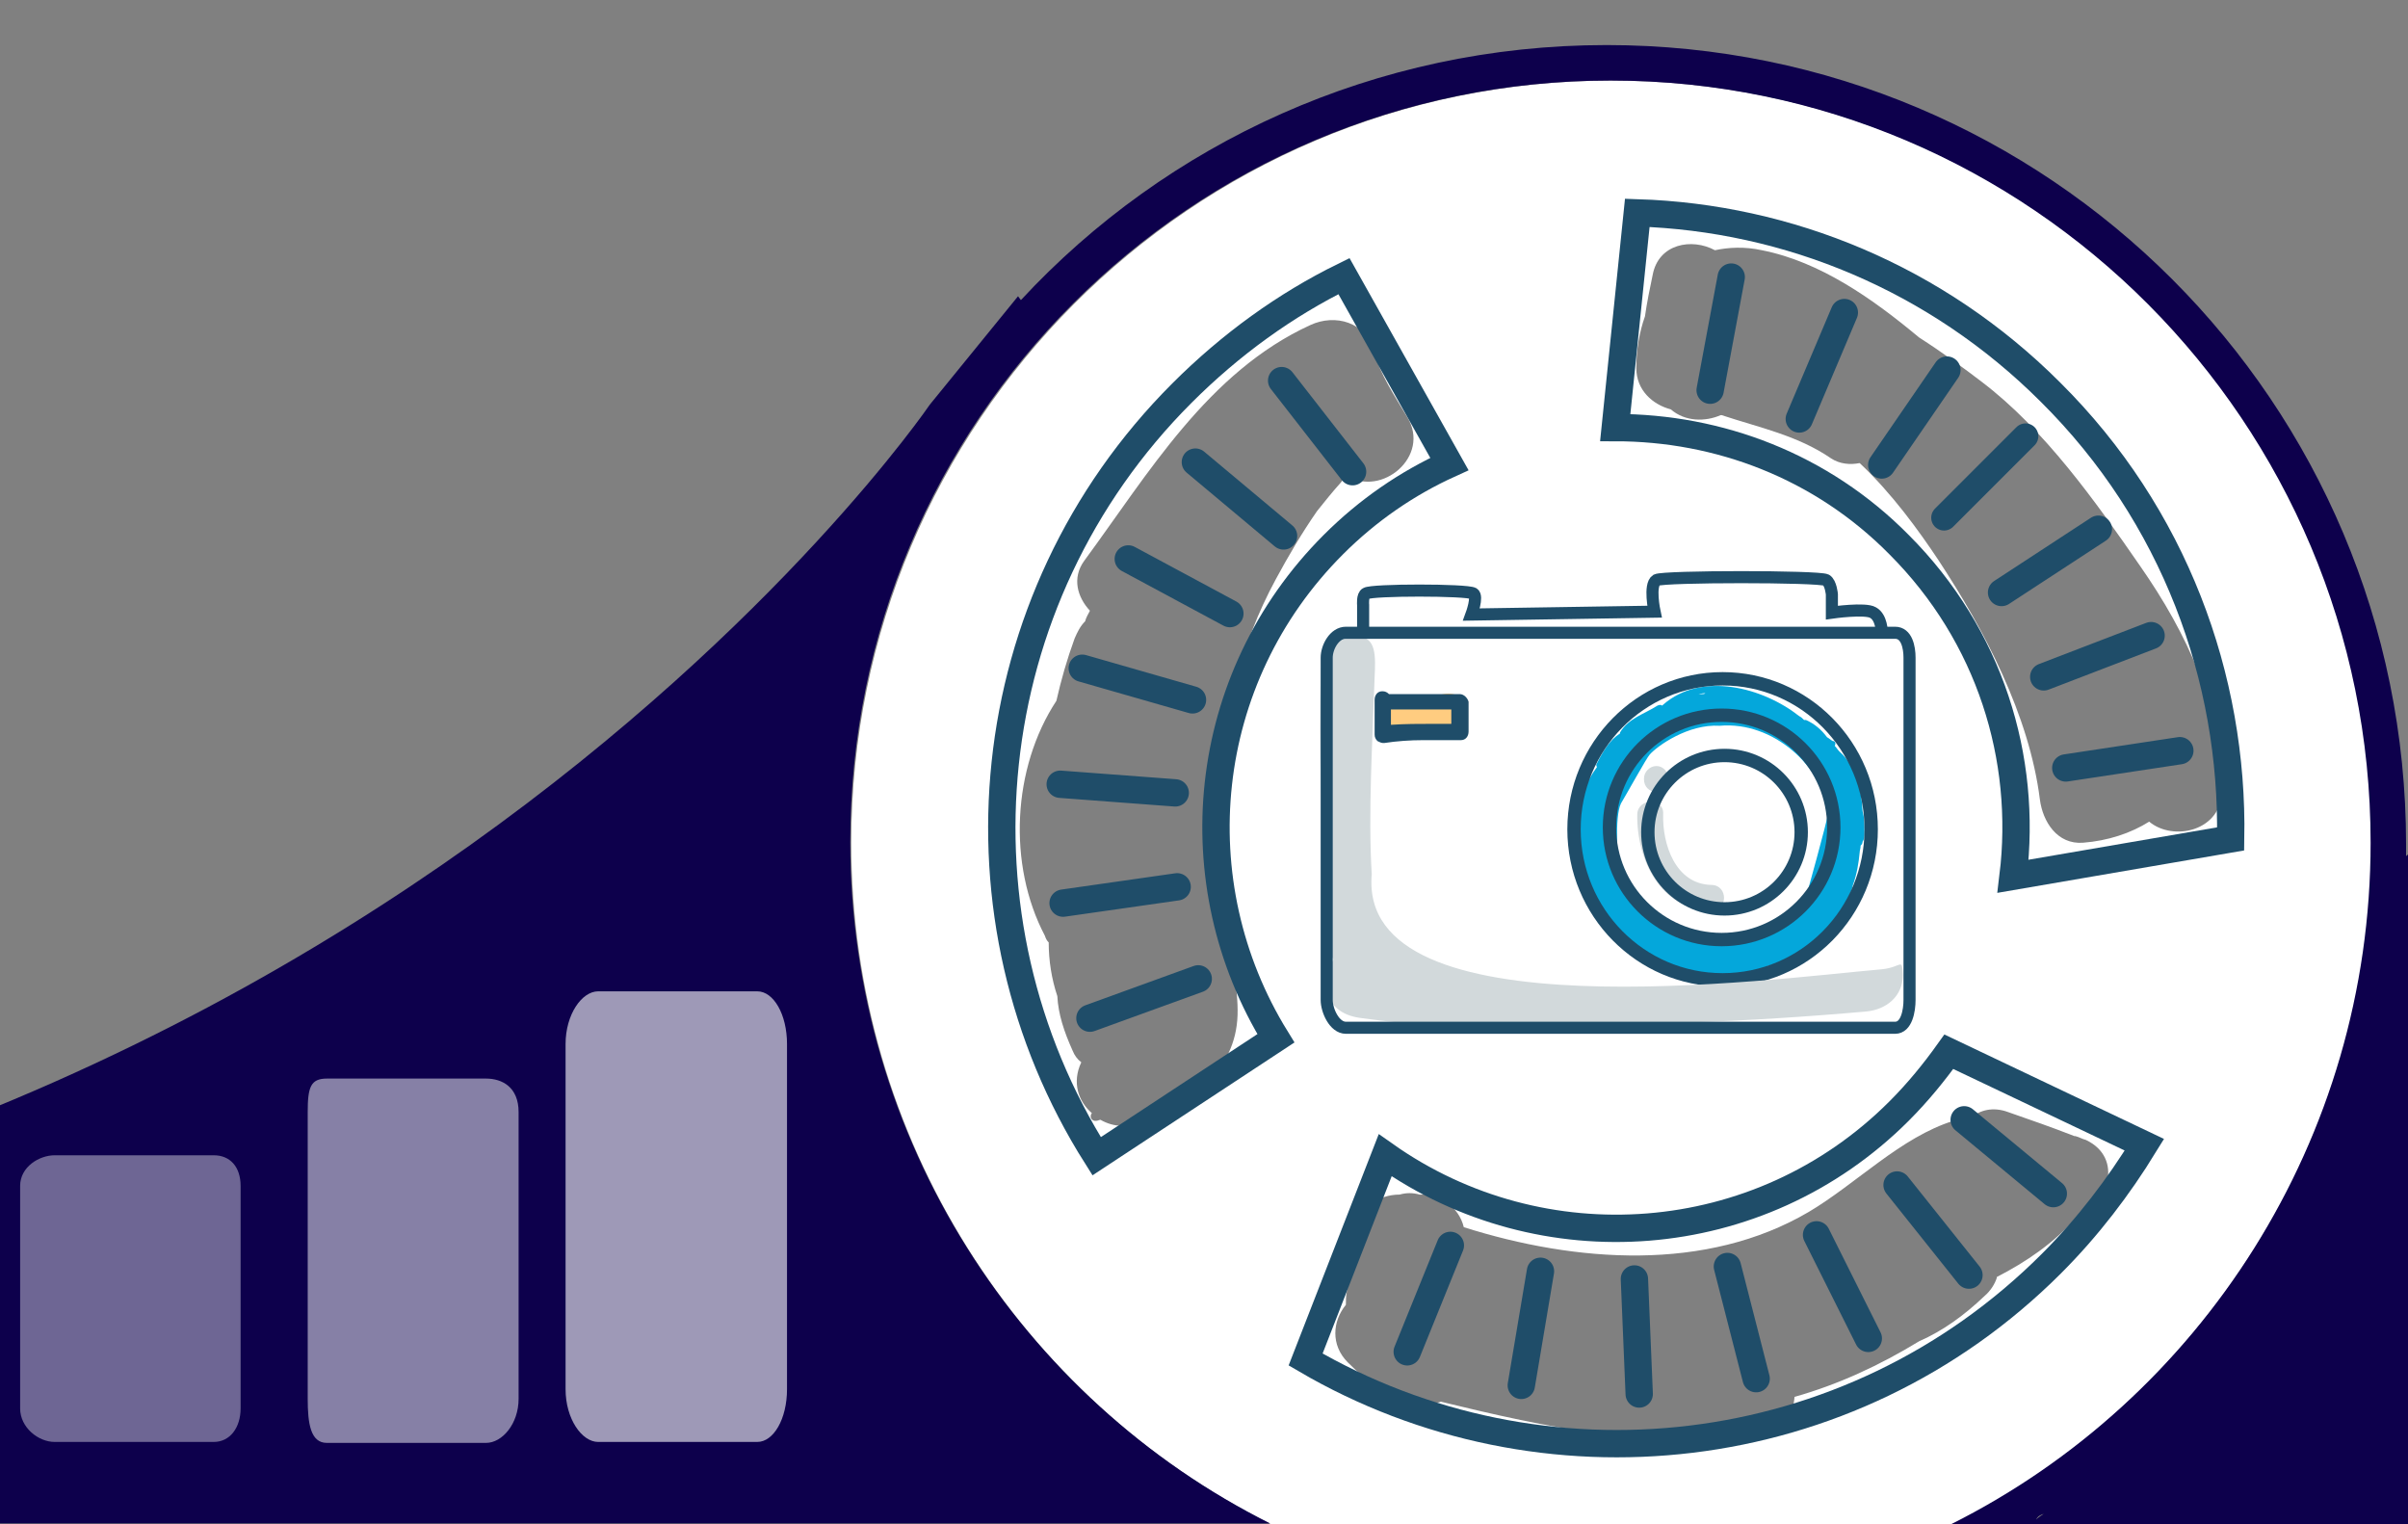 <?xml version="1.0" encoding="utf-8"?>
<!-- Generator: Adobe Illustrator 19.0.0, SVG Export Plug-In . SVG Version: 6.00 Build 0)  -->
<svg version="1.1" id="Capa_1" xmlns="http://www.w3.org/2000/svg" xmlns:xlink="http://www.w3.org/1999/xlink" x="0px" y="0px"
	 viewBox="-353 201 251.2 159" style="enable-background:new -353 201 251.2 159;" xml:space="preserve">
<rect x="-353" y="201" width="251.2" height="159" fill="#808080" stroke="none"/>
<style type="text/css">
	.st0{fill:#FFFFFF;}
	.st1{fill:#0D004C;}
	.st2{fill:none;stroke:#1F4D69;stroke-width:2.852;stroke-miterlimit:10;}
	.st3{fill:none;stroke:#1F4D69;stroke-width:2.674;stroke-linecap:round;stroke-miterlimit:10;}
	.st4{fill:none;stroke:#1F4D69;stroke-width:2.852;stroke-linecap:round;stroke-miterlimit:10;}
	.st5{opacity:0.2;fill:#FFFFFF;enable-background:new    ;}
	.st6{opacity:0.1;fill:#FFFFFF;enable-background:new    ;}
	.st7{opacity:0.4;fill:#FFFFFF;enable-background:new    ;}
	.st8{opacity:0.5;fill:#FFFFFF;enable-background:new    ;}
	.st9{opacity:0.6;fill:#FFFFFF;enable-background:new    ;}
	.st10{fill:#04A7DB;}
	.st11{fill:none;stroke:#1F4D69;stroke-width:1.394;stroke-miterlimit:10;}
	.st12{fill:#D2D9DB;}
	.st13{fill:#FFCC80;}
	.st14{fill:#1F4D69;}
	.st15{fill:none;stroke:#1F4D69;stroke-width:1.26;stroke-miterlimit:10;}
</style>
<path class="st0" d="M-184.9,209.4c-43.8,0-79.3,35.7-79.3,79.5c0,31,17.8,58.1,43.8,71.1h71.1c25.9-13.1,43.7-40.2,43.7-71.2
	C-105.6,245-141.1,209.4-184.9,209.4z M-219.9,261.4c-3.8,7-5.4,14.2-5.6,22.2c-0.1,4.7,0.2,9.4,0.6,14.2c0.2,3,1.1,6.1,1,9.1
	c-0.2,5.8-4.8,9-9.8,10.8c-1.4,1-3.1,0.9-4.5,0.1c-0.1,0-0.3,0.1-0.4,0.1c-0.5,0.1-0.8-0.4-0.5-0.8c-1.4-1.2-2.1-3.2-1.1-5.3
	c-0.4-0.3-0.7-0.7-0.9-1.2c-0.9-2-1.5-3.8-1.6-5.7c-0.6-1.8-0.9-3.7-0.9-5.6c-0.2-0.2-0.3-0.4-0.4-0.7c-3.9-7.4-3.4-17.5,1.2-24.5
	c0.5-2.2,1.1-4.3,1.9-6.5c0.3-0.7,0.6-1.3,1.1-1.8c0.1-0.4,0.3-0.7,0.5-1.1c-1.3-1.4-1.9-3.4-0.6-5.2c6.7-9.1,12.9-19.7,23.6-24.6
	c2.6-1.2,5.8-0.3,6.6,2.7c0.7,2.5,2.2,4.7,3.5,6.9c2.5,4.1-2.7,8.4-6.3,6.1c-0.2,0.1-0.4,0.4-0.6,0.7c-0.9,1-1.7,2-2.5,3
	C-217.2,256.6-218.6,259-219.9,261.4z M-136.4,328c-2.4,2.7-5.2,4.6-8.3,6.2c0,0,0,0,0,0.1c-0.2,0.6-0.6,1.3-1.3,1.9
	c-2.1,2-4.3,3.6-6.8,4.7c-4.1,2.5-8.4,4.5-13,5.8c-0.1,1.7-1,3.2-3.2,3.6c-11.7,2-22.6-0.4-33.7-3.1c-0.8,0.3-1.7,0.3-2.7,0.1
	c-3-0.7-4.8-2-7-4.2c-1.8-1.8-1.6-4.3-0.2-6c0-0.4,0-0.9,0.1-1.4c0.1-0.3,0.1-0.6,0.2-0.9c0-0.4,0.1-0.9,0.3-1.4
	c0.2-1.1,0.3-2.3,0.4-3.5c0.1-2.9,2.4-4.3,4.6-4.3c0.7-0.2,1.4-0.2,2.1,0c2.1-0.1,4.1,1.3,4.6,3.4c11.7,3.7,25.3,4.7,36-1.6
	c4.9-2.9,9.6-7.8,15.1-9.5c0.6-0.2,1.2-0.3,1.8-0.3c0.9-0.8,2.3-1.2,3.9-0.6c2.3,0.8,4.6,1.6,6.9,2.5h0.1l0,0
	c0.4,0.1,0.7,0.3,1.1,0.4C-131.4,321.8-133.1,326.7-136.4,328z M-128.8,286.7c-1.9,1.2-4.3,2-6.9,2.2c-2.7,0.2-4.2-2.2-4.5-4.5
	c-1.1-8.8-5.8-17.7-10.6-25c-2-3-4.8-6.9-8.2-10.1c-1,0.2-2.1,0.1-3-0.5c-3.5-2.4-7.5-3.2-11.4-4.5c0,0,0,0-0.1,0
	c-1.6,0.7-3.7,0.7-5.2-0.6c-1.9-0.5-3.6-2-3.6-4.3c0-1.9,0.3-3.7,0.9-5.4c0.2-1.4,0.5-2.9,0.8-4.3c0.6-3.3,4.1-3.9,6.5-2.6
	c1.4-0.3,3.1-0.4,4.9,0c6.1,1.2,11.6,5.1,16.4,9.1c2.5,1.6,4.8,3.3,6.5,4.6c6.6,5,11.9,12.5,16.6,19.3c4.8,6.9,8.5,14.7,8.5,23.3
	C-121.2,287.7-126.3,288.8-128.8,286.7z"/>
<path id="XMLID_820_" class="st1" d="M-102,290.3c0-0.4,0-0.8,0-1.2c0-46.1-37.3-83.4-83.4-83.4c-24.1,0-45.9,10.2-61.1,26.6
	l-0.3-0.4l-9.2,11.3c0,0-62.3,91.5-196.2,92.7c-25.9,0.2-43.6,1-55.3,2h-625.2v22h902.9h9.3c-26-13-43.8-40.1-43.8-71.1
	c0-43.8,35.5-79.4,79.3-79.4s79.3,35.7,79.3,79.5c0,31-17.8,58.1-43.8,71.1h8.2h0.3h39.2v-69.9C-101.7,290.1-101.8,290.1-102,290.3z
	 M-139.8,358.9c-0.3,0.2-0.6,0.4-0.8,0.6C-140.4,359.1-140.1,359-139.8,358.9z"/>
<g id="XMLID_757_">
	<circle id="XMLID_797_" class="st0" cx="-185.2" cy="287.3" r="41.1"/>
	<path id="XMLID_790_" class="st2" d="M-213.9,257.8c3.6-3.6,7.7-6.4,12.1-8.4l-11-19.6c-6.1,3-11.8,7.1-16.9,12.2
		c-21.6,21.6-24.6,54.8-8.9,79.6l18.7-12.3C-229.9,293.1-227.9,271.8-213.9,257.8z"/>
	<path id="XMLID_789_" class="st2" d="M-154.9,257.8c9.5,9.5,13.4,22.3,11.9,34.6l22.7-3.9c0.3-16.8-5.9-33.8-18.8-46.6
		c-11.9-11.9-27.4-18.2-43.1-18.7l-2.3,22.4C-173.7,245.6-163,249.6-154.9,257.8z"/>
	<path id="XMLID_787_" class="st2" d="M-154.9,316.9c-14.6,14.6-37.3,16.1-53.6,4.6l-8.3,21.3c24.6,14.4,56.7,11.1,77.8-10
		c3.8-3.8,7-8,9.7-12.4l-20.4-9.7C-151.2,312.8-152.9,314.9-154.9,316.9z"/>
	<g id="XMLID_758_">
		<line id="XMLID_786_" class="st3" x1="-141.7" y1="246.5" x2="-150.2" y2="255"/>
		<line id="XMLID_784_" class="st4" x1="-134.1" y1="256.2" x2="-144.2" y2="262.8"/>
		<line id="XMLID_783_" class="st4" x1="-128.6" y1="267.3" x2="-139.8" y2="271.6"/>
		<line id="XMLID_782_" class="st4" x1="-125.6" y1="279.3" x2="-137.5" y2="281.1"/>
		<line id="XMLID_780_" class="st4" x1="-138.8" y1="325.5" x2="-148.1" y2="317.8"/>
		<line id="XMLID_779_" class="st4" x1="-147.6" y1="334" x2="-155.1" y2="324.6"/>
		<line id="XMLID_778_" class="st4" x1="-158.1" y1="340.6" x2="-163.5" y2="329.8"/>
		<line id="XMLID_776_" class="st4" x1="-169.8" y1="344.8" x2="-172.8" y2="333.1"/>
		<line id="XMLID_775_" class="st4" x1="-182" y1="346.4" x2="-182.5" y2="334.4"/>
		<line id="XMLID_773_" class="st4" x1="-194.3" y1="345.5" x2="-192.3" y2="333.6"/>
		<line id="XMLID_772_" class="st4" x1="-206.2" y1="342" x2="-201.7" y2="330.9"/>
		<line id="XMLID_770_" class="st4" x1="-239.3" y1="307.2" x2="-228" y2="303.1"/>
		<line id="XMLID_769_" class="st4" x1="-242.1" y1="295.2" x2="-230.2" y2="293.5"/>
		<line id="XMLID_768_" class="st4" x1="-242.4" y1="282.8" x2="-230.4" y2="283.7"/>
		<line id="XMLID_767_" class="st4" x1="-240.1" y1="270.7" x2="-228.6" y2="274"/>
		<line id="XMLID_765_" class="st4" x1="-235.3" y1="259.3" x2="-224.7" y2="265"/>
		<line id="XMLID_764_" class="st4" x1="-228.3" y1="249.2" x2="-219.1" y2="256.9"/>
		<line id="XMLID_763_" class="st4" x1="-219.3" y1="240.7" x2="-211.9" y2="250.2"/>
		<line id="XMLID_762_" class="st4" x1="-172.4" y1="229.9" x2="-174.6" y2="241.7"/>
		<line id="XMLID_761_" class="st4" x1="-160.6" y1="233.6" x2="-165.3" y2="244.7"/>
		<line id="XMLID_759_" class="st4" x1="-149.9" y1="239.6" x2="-156.7" y2="249.5"/>
	</g>
</g>
<g id="XMLID_751_">
	<path id="XMLID_756_" class="st5" d="M-356.9,349.3c0,1.3-0.5,2.2-2.1,2.2h-16.6c-1.7,0-3.3-0.9-3.3-2.2v-14.6
		c0-1.3,1.6-3.2,3.3-3.2h16.6c1.7,0,2.1,1.9,2.1,3.2V349.3z"/>
	<path id="XMLID_755_" class="st6" d="M-387.9,350.2c0,0.7-1.2,1.3-2.7,1.3h-14.7c-1.5,0-2.6-0.5-2.6-1.3v-8.5
		c0-0.7,1.1-2.2,2.6-2.2h14.7c1.5,0,2.7,1.5,2.7,2.2V350.2z"/>
	<path id="XMLID_754_" class="st7" d="M-327.9,347.9c0,2-1.1,3.5-2.8,3.5h-16.6c-1.7,0-3.6-1.5-3.6-3.5v-23.2c0-2,2-3.2,3.6-3.2
		h16.6c1.7,0,2.8,1.2,2.8,3.2V347.9z"/>
	<path id="XMLID_753_" class="st8" d="M-298.9,346.9c0,2.6-1.7,4.6-3.4,4.6h-16.6c-1.7,0-2-2-2-4.6V317c0-2.6,0.3-3.5,2-3.5h16.6
		c1.7,0,3.4,0.9,3.4,3.5V346.9z"/>
	<path id="XMLID_752_" class="st9" d="M-270.9,345.9c0,3.1-1.4,5.5-3.1,5.5h-16.6c-1.7,0-3.4-2.4-3.4-5.5v-36c0-3.1,1.7-5.5,3.4-5.5
		h16.6c1.7,0,3.1,2.4,3.1,5.5V345.9z"/>
</g>
<g id="Capa_1_2_">
</g>
<g id="Capa_2_1_">
</g>
<g>
	<g>
		<path class="st10" d="M-158.5,287.8c0-0.7,0-1.5-0.2-2.2c-0.1-2.3-0.7-4.7-2.4-6.2l0,0c-0.2-0.2-0.3-0.4-0.5-0.6
			c0.1-0.2,0.1-0.4-0.1-0.5h-0.1l0,0l0,0c-0.2-0.1-0.4-0.3-0.6-0.4c-0.6-0.8-1.3-1.4-2.2-1.8c-0.1,0-0.1,0-0.2,0
			c-0.2-0.2-0.3-0.3-0.5-0.4c-3.8-3-10.2-4.7-14.2-1.2l-0.1,0.1c-0.1-0.1-0.3-0.1-0.5,0c-1.4,0.9-3,1.3-3.9,2.8v0.1
			c-1.1,0.7-1.8,1.9-2.4,3.1c-0.1,0.1-0.1,0.3,0,0.4c-2.3,3.1-2.7,6.9-1.5,10.7c1.3,4,3.7,8.4,7.9,9.9c0.5,0.2,0.9,0.3,1.4,0.4
			c0.7,0.3,1.4,0.4,2,0.4c1.3,0.5,2.6,0.9,3.9,0.7c0.1,0,0.2-0.1,0.2-0.2c0.3-0.1,0.5-0.1,0.8-0.3c0.9,0,1.8-0.1,2.7-0.5
			c0.2-0.1,0.3-0.2,0.3-0.3c0.7-0.2,1.4-0.4,2-0.8c0.1,0,0.2,0,0.2,0c0.4-0.1,0.7-0.2,1.1-0.4c0.1,0,0.1,0,0.2-0.1
			c1.1-0.6,1.8-1.4,2.4-2.3c0.1,0,0.2-0.1,0.3-0.2c0.7-1,1.6-2,2.2-3.1c0.1,0,0.1-0.1,0.1-0.2c0.2-0.4,0.4-0.9,0.5-1.4
			c0.4-1.1,0.6-2.3,0.7-3.4c0-0.2,0.1-0.4,0.1-0.7c0.1-0.1,0.2-0.2,0.2-0.4C-158.5,288.5-158.5,288.3-158.5,287.8z M-175.5,273.4
			c-0.2,0-0.4,0-0.6,0.1c0.3-0.1,0.7-0.2,1-0.2C-175.2,273.4-175.3,273.4-175.5,273.4z M-164.8,295.3c-0.4,1-7.8,3.9-7.8,4.1
			c-1.1-0.2-7.3-2.2-8.2-2.7c-0.5-0.4-3.1-5-3.4-5.5c0-0.2-0.4-5,0.3-6.4c0.6-1,2.7-4.8,3-5.1c0.8-0.9,4-3.2,7.3-3
			c5.6-0.5,10.8,4.3,11.3,9.1C-162.3,286.4-164.7,294.9-164.8,295.3z"/>
		<ellipse class="st11" cx="-173.3" cy="287.5" rx="15.5" ry="15.7"/>
		<circle class="st11" cx="-173.4" cy="287.3" r="11.7"/>
		<path class="st12" d="M-174.5,293.3c-3.7-0.1-5.1-4.2-5-7.4c0.1-1.7-2.6-1.7-2.7,0c-0.1,4.7,2.4,10,7.7,10.1
			C-172.7,296-172.7,293.3-174.5,293.3z"/>
		<path class="st12" d="M-180.2,280.9c-0.7,0-1.3,0.6-1.3,1.3v0.1c0,0.7,0.5,1.3,1.3,1.3c0.7,0,1.3-0.6,1.3-1.3v-0.1
			C-179,281.5-179.5,280.9-180.2,280.9z"/>
	</g>
	<path class="st13" d="M-208.4,276.9c2,0.6,4.5,0.5,6.5,0.3c2.8-0.2,2.2-4.4-0.5-3.8c-1,0.2-2,0.4-3,0.6c-1,0.1-2,0.2-3,0.4
		C-209.6,274.9-209.5,276.5-208.4,276.9z"/>
	<path class="st14" d="M-200.7,273.4h-7.4c-0.2-0.2-0.4-0.3-0.7-0.3c-0.5,0-0.8,0.4-0.8,0.9c0,0.4,0,0.8,0,1.2c0,0.7,0,1.4,0,2.1
		v0.3c0,0.3,0.1,0.5,0.3,0.7c0.2,0.1,0.4,0.2,0.6,0.2h0.1c1.3-0.2,2.7-0.3,4.1-0.3c0.3,0,0.7,0,1,0s0.7,0,1,0c0.8,0,1.3,0,1.9,0
		c0.5,0,0.8-0.4,0.8-0.9v-3.1C-199.9,273.8-200.3,273.4-200.7,273.4z M-201.6,276.5c-0.6,0-1.3,0-2,0c-1.4,0-2.8,0-4.3,0.1
		c0-0.5,0-1,0-1.5V275h6.3V276.5z"/>
	<path class="st12" d="M-156.7,302.1c-11.5,1-54.7,6.9-53.2-9.9c-0.4-6.4,0.1-14.2,0.3-20.6c0.1-2.1,0.2-4.2-1.8-4.2
		c-2.1,0-3.8,1.7-3.8,3.8c-0.3,7.8,0.1,15.5,0.6,23.3c-0.2,0.5-0.3,1-0.3,1.5c0,1.4,0.3,2.7,0.6,4c0.1,0.2,0.1,0.5,0.2,0.7
		c0,0.1,0.1,0.1,0.1,0.2c0,0,0.1,0.1,0.1,0.2l0,0c-0.6,1-1,2.1-0.7,3.3c0.5,1.8,1.9,2.6,3.7,2.8c5.1,0.7,10,1.1,15.1,0.5
		c12.5,0.4,25.1-0.1,37.5-1.2c2.1-0.2,3.8-1.6,3.8-3.8C-154.6,300.8-154.6,301.9-156.7,302.1z"/>
	<path class="st15" d="M-210.8,266.8v-2.7c0,0-0.1-1,0.3-1.2c0.6-0.4,10.5-0.4,11.2,0c0.5,0.3-0.2,2.2-0.2,2.2l19.1-0.3
		c0,0-0.6-2.8,0.2-3.3c0.8-0.4,16.9-0.4,17.7,0c0.5,0.3,0.6,1.5,0.6,1.5v1.9c0,0,3.5-0.5,4.3,0c0.9,0.5,0.9,2,0.9,2"/>
	<circle class="st11" cx="-173.1" cy="287.8" r="8"/>
	<path class="st15" d="M-153.8,305.3c0,1.1-0.3,2.9-1.5,2.9h-57.3c-1.2,0-2-1.8-2-2.9v-35.7c0-1.1,0.8-2.6,2-2.6h57.3
		c1.2,0,1.5,1.5,1.5,2.6V305.3z"/>
</g>
</svg>
